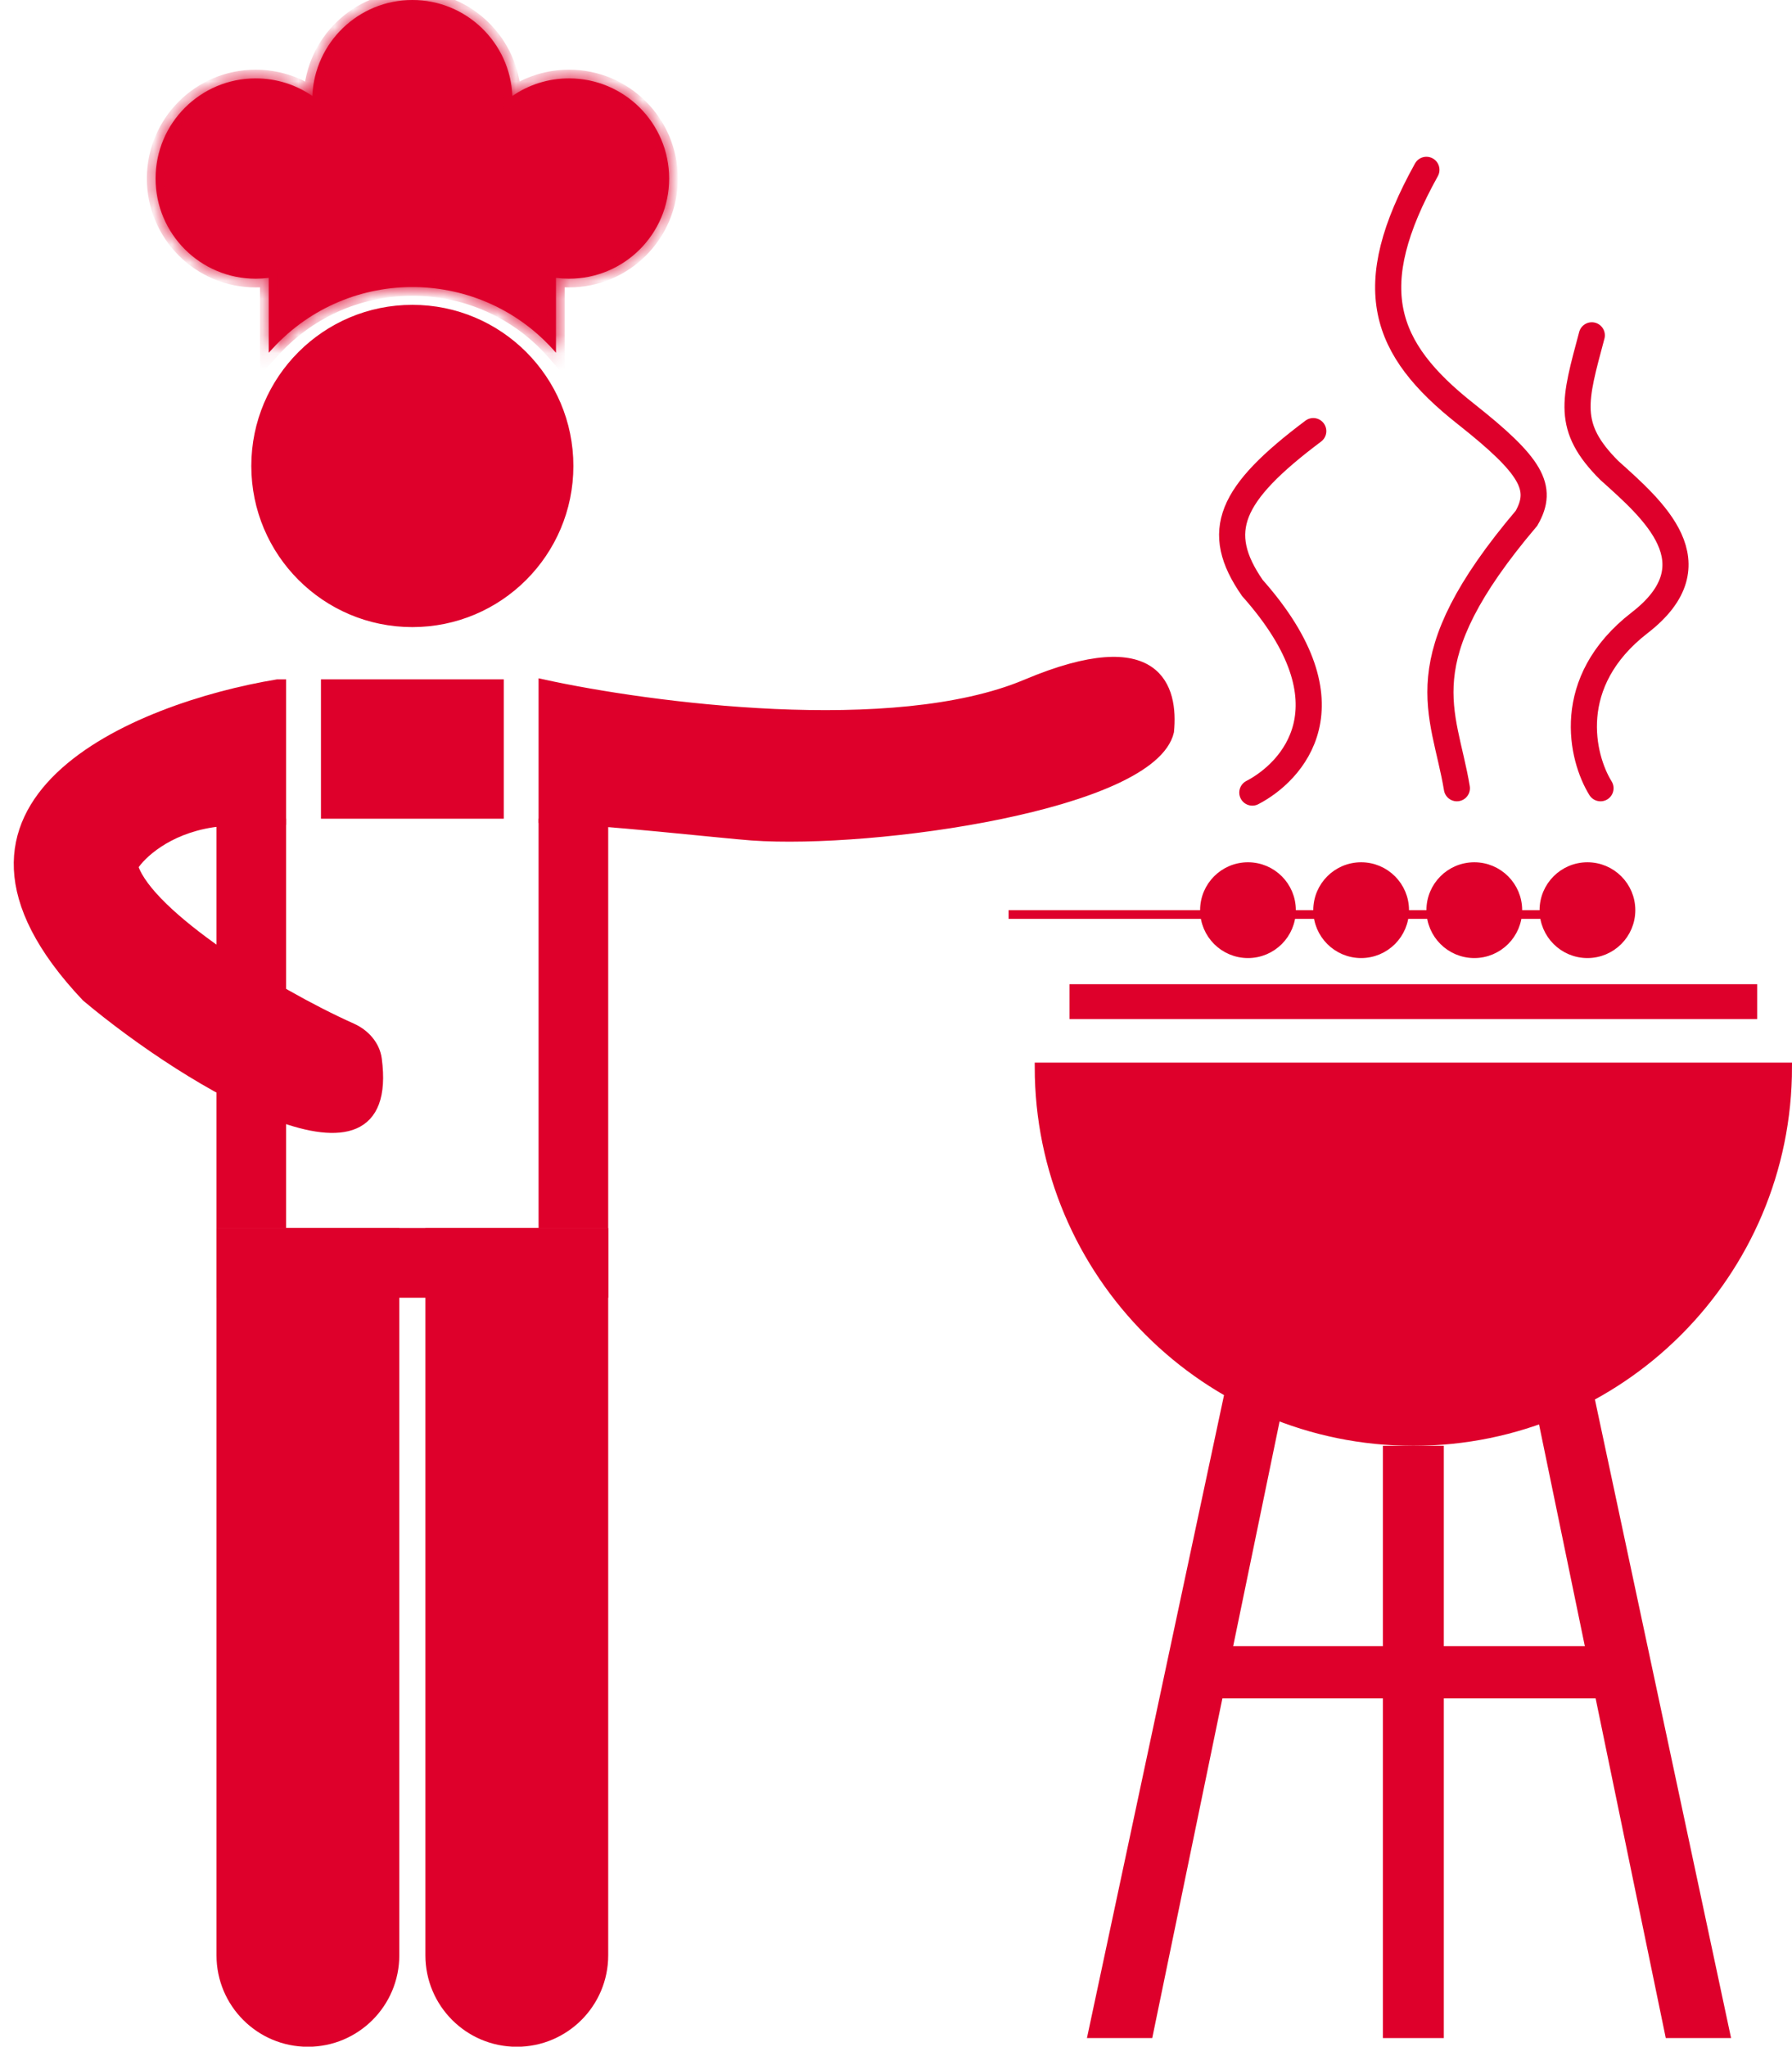 <svg width="99" height="113" viewBox="0 0 99 113" fill="none" xmlns="http://www.w3.org/2000/svg">
<path d="M69.185 43.76C71.349 42.638 74.956 38.951 69.185 32.459C67.022 29.334 67.935 27.266 72.552 23.803" stroke="#DE002B" stroke-width="1.443" stroke-linecap="round"/>
<path d="M80.486 43.52C79.765 39.192 77.601 36.547 84.333 28.612C85.295 26.929 84.622 25.727 80.967 22.842C76.399 19.235 75.196 15.869 78.803 9.377" stroke="#DE002B" stroke-width="1.443" stroke-linecap="round"/>
<path d="M88.421 43.52C87.379 41.837 86.353 37.653 90.585 34.383C94.816 31.113 91.306 28.131 88.902 25.968C86.497 23.563 86.978 22.12 87.94 18.514" stroke="#DE002B" stroke-width="1.443" stroke-linecap="round"/>
<path d="M29.994 45.203V37.749C35.844 39.031 49.373 40.827 56.683 37.749C63.992 34.671 64.858 37.989 64.617 40.394C63.655 44.481 48.267 46.645 41.535 46.164C39.896 46.047 33.2 45.283 29.994 45.203Z" fill="#DE002B" stroke="#DE002B" stroke-width="0.481"/>
<circle cx="22.78" cy="25.727" r="8.656" fill="#DE002B" stroke="#DE002B" stroke-width="0.481"/>
<mask id="path-6-inside-1_27_211" fill="white">
<path fill-rule="evenodd" clip-rule="evenodd" d="M14.846 15.342C14.61 15.372 14.369 15.388 14.125 15.388C11.071 15.388 8.595 12.912 8.595 9.858C8.595 6.804 11.071 4.328 14.125 4.328C15.287 4.328 16.365 4.686 17.255 5.299C17.377 2.352 19.804 0 22.781 0C25.757 0 28.185 2.352 28.306 5.299C29.196 4.686 30.274 4.328 31.436 4.328C34.491 4.328 36.967 6.804 36.967 9.858C36.967 12.912 34.491 15.388 31.436 15.388C31.192 15.388 30.951 15.372 30.715 15.342V19.476C26.616 14.736 19.302 14.626 15.063 19.24L14.846 19.476V15.342Z"/>
</mask>
<path fill-rule="evenodd" clip-rule="evenodd" d="M14.846 15.342C14.61 15.372 14.369 15.388 14.125 15.388C11.071 15.388 8.595 12.912 8.595 9.858C8.595 6.804 11.071 4.328 14.125 4.328C15.287 4.328 16.365 4.686 17.255 5.299C17.377 2.352 19.804 0 22.781 0C25.757 0 28.185 2.352 28.306 5.299C29.196 4.686 30.274 4.328 31.436 4.328C34.491 4.328 36.967 6.804 36.967 9.858C36.967 12.912 34.491 15.388 31.436 15.388C31.192 15.388 30.951 15.372 30.715 15.342V19.476C26.616 14.736 19.302 14.626 15.063 19.24L14.846 19.476V15.342Z" fill="#DE002B"/>
<path d="M14.846 15.342H15.327V14.794L14.784 14.865L14.846 15.342ZM17.255 5.299L16.983 5.695L17.7 6.188L17.736 5.318L17.255 5.299ZM28.306 5.299L27.826 5.318L27.861 6.188L28.578 5.695L28.306 5.299ZM30.715 15.342L30.777 14.865L30.234 14.794V15.342H30.715ZM30.715 19.476L30.351 19.79L31.196 20.767V19.476H30.715ZM15.063 19.24L15.417 19.565L15.417 19.565L15.063 19.24ZM14.846 19.476H14.365V20.71L15.2 19.801L14.846 19.476ZM14.784 14.865C14.568 14.893 14.348 14.907 14.125 14.907V15.869C14.39 15.869 14.652 15.852 14.908 15.818L14.784 14.865ZM14.125 14.907C11.336 14.907 9.076 12.647 9.076 9.858H8.114C8.114 13.178 10.805 15.869 14.125 15.869V14.907ZM9.076 9.858C9.076 7.069 11.336 4.809 14.125 4.809V3.847C10.805 3.847 8.114 6.538 8.114 9.858H9.076ZM14.125 4.809C15.186 4.809 16.17 5.136 16.983 5.695L17.528 4.902C16.56 4.237 15.387 3.847 14.125 3.847V4.809ZM17.736 5.318C17.846 2.628 20.063 0.481 22.781 0.481V-0.481C19.545 -0.481 16.907 2.075 16.775 5.279L17.736 5.318ZM22.781 0.481C25.498 0.481 27.715 2.628 27.826 5.318L28.786 5.279C28.655 2.075 26.016 -0.481 22.781 -0.481V0.481ZM28.578 5.695C29.391 5.136 30.375 4.809 31.436 4.809V3.847C30.174 3.847 29.001 4.237 28.033 4.902L28.578 5.695ZM31.436 4.809C34.225 4.809 36.486 7.069 36.486 9.858H37.447C37.447 6.538 34.756 3.847 31.436 3.847V4.809ZM36.486 9.858C36.486 12.647 34.225 14.907 31.436 14.907V15.869C34.756 15.869 37.447 13.178 37.447 9.858H36.486ZM31.436 14.907C31.213 14.907 30.993 14.893 30.777 14.865L30.653 15.818C30.91 15.852 31.171 15.869 31.436 15.869V14.907ZM30.234 15.342V19.476H31.196V15.342H30.234ZM31.079 19.161C26.792 14.204 19.143 14.089 14.709 18.915L15.417 19.565C19.462 15.163 26.44 15.268 30.351 19.79L31.079 19.161ZM14.709 18.915L14.492 19.15L15.2 19.801L15.417 19.565L14.709 18.915ZM15.327 19.476V15.342H14.365V19.476H15.327Z" fill="#DE002B" mask="url(#path-6-inside-1_27_211)"/>
<rect x="17.972" y="37.749" width="9.618" height="7.213" fill="#DE002B" stroke="#DE002B" stroke-width="0.481"/>
<path d="M12.201 68.044H21.819V107.957C21.819 110.613 19.666 112.766 17.01 112.766C14.354 112.766 12.201 110.613 12.201 107.957V68.044Z" fill="#DE002B" stroke="#DE002B" stroke-width="0.481"/>
<path d="M23.742 68.044H33.36V107.957C33.36 110.613 31.207 112.766 28.551 112.766C25.895 112.766 23.742 110.613 23.742 107.957V68.044Z" fill="#DE002B" stroke="#DE002B" stroke-width="0.481"/>
<rect x="12.201" y="68.044" width="21.159" height="3.366" fill="#DE002B" stroke="#DE002B" stroke-width="0.481"/>
<rect x="12.201" y="45.443" width="3.366" height="22.12" fill="#DE002B" stroke="#DE002B" stroke-width="0.481"/>
<rect x="29.994" y="45.443" width="3.366" height="22.12" fill="#DE002B" stroke="#DE002B" stroke-width="0.481"/>
<path d="M57.404 58.908H98.76C98.76 70.328 89.502 79.585 78.082 79.585C66.662 79.585 57.404 70.328 57.404 58.908Z" fill="#DE002B" stroke="#DE002B" stroke-width="0.481"/>
<rect x="59.328" y="54.58" width="37.509" height="1.443" fill="#DE002B" stroke="#DE002B" stroke-width="0.481"/>
<path d="M55.721 50.492H89.863" stroke="#DE002B" stroke-width="0.481"/>
<circle cx="87.699" cy="50.252" r="2.404" fill="#DE002B" stroke="#DE002B" stroke-width="0.481"/>
<circle cx="81.448" cy="50.252" r="2.404" fill="#DE002B" stroke="#DE002B" stroke-width="0.481"/>
<circle cx="75.197" cy="50.252" r="2.404" fill="#DE002B" stroke="#DE002B" stroke-width="0.481"/>
<circle cx="68.945" cy="50.252" r="2.404" fill="#DE002B" stroke="#DE002B" stroke-width="0.481"/>
<path d="M4.748 55.061C-5.447 44.289 7.553 39.031 15.327 37.749H15.567V45.203C15.327 45.123 14.221 45.058 11.72 45.443C9.22 45.828 7.793 47.206 7.392 47.847C8.273 50.49 15.005 54.747 19.456 56.737C20.177 57.06 20.75 57.693 20.853 58.476C21.938 66.683 10.49 59.884 4.748 55.061Z" fill="#DE002B" stroke="#DE002B" stroke-width="0.481"/>
<rect x="76.639" y="80.066" width="2.885" height="32.219" fill="#DE002B" stroke="#DE002B" stroke-width="0.481"/>
<path d="M60.346 112.285L67.938 76.7H70.814L63.46 112.285H60.346Z" fill="#DE002B" stroke="#DE002B" stroke-width="0.481"/>
<path d="M95.337 112.285L87.745 76.7H84.869L92.223 112.285H95.337Z" fill="#DE002B" stroke="#DE002B" stroke-width="0.481"/>
<rect x="66.06" y="91.127" width="23.082" height="2.404" fill="#DE002B" stroke="#DE002B" stroke-width="0.481"/>
</svg>
